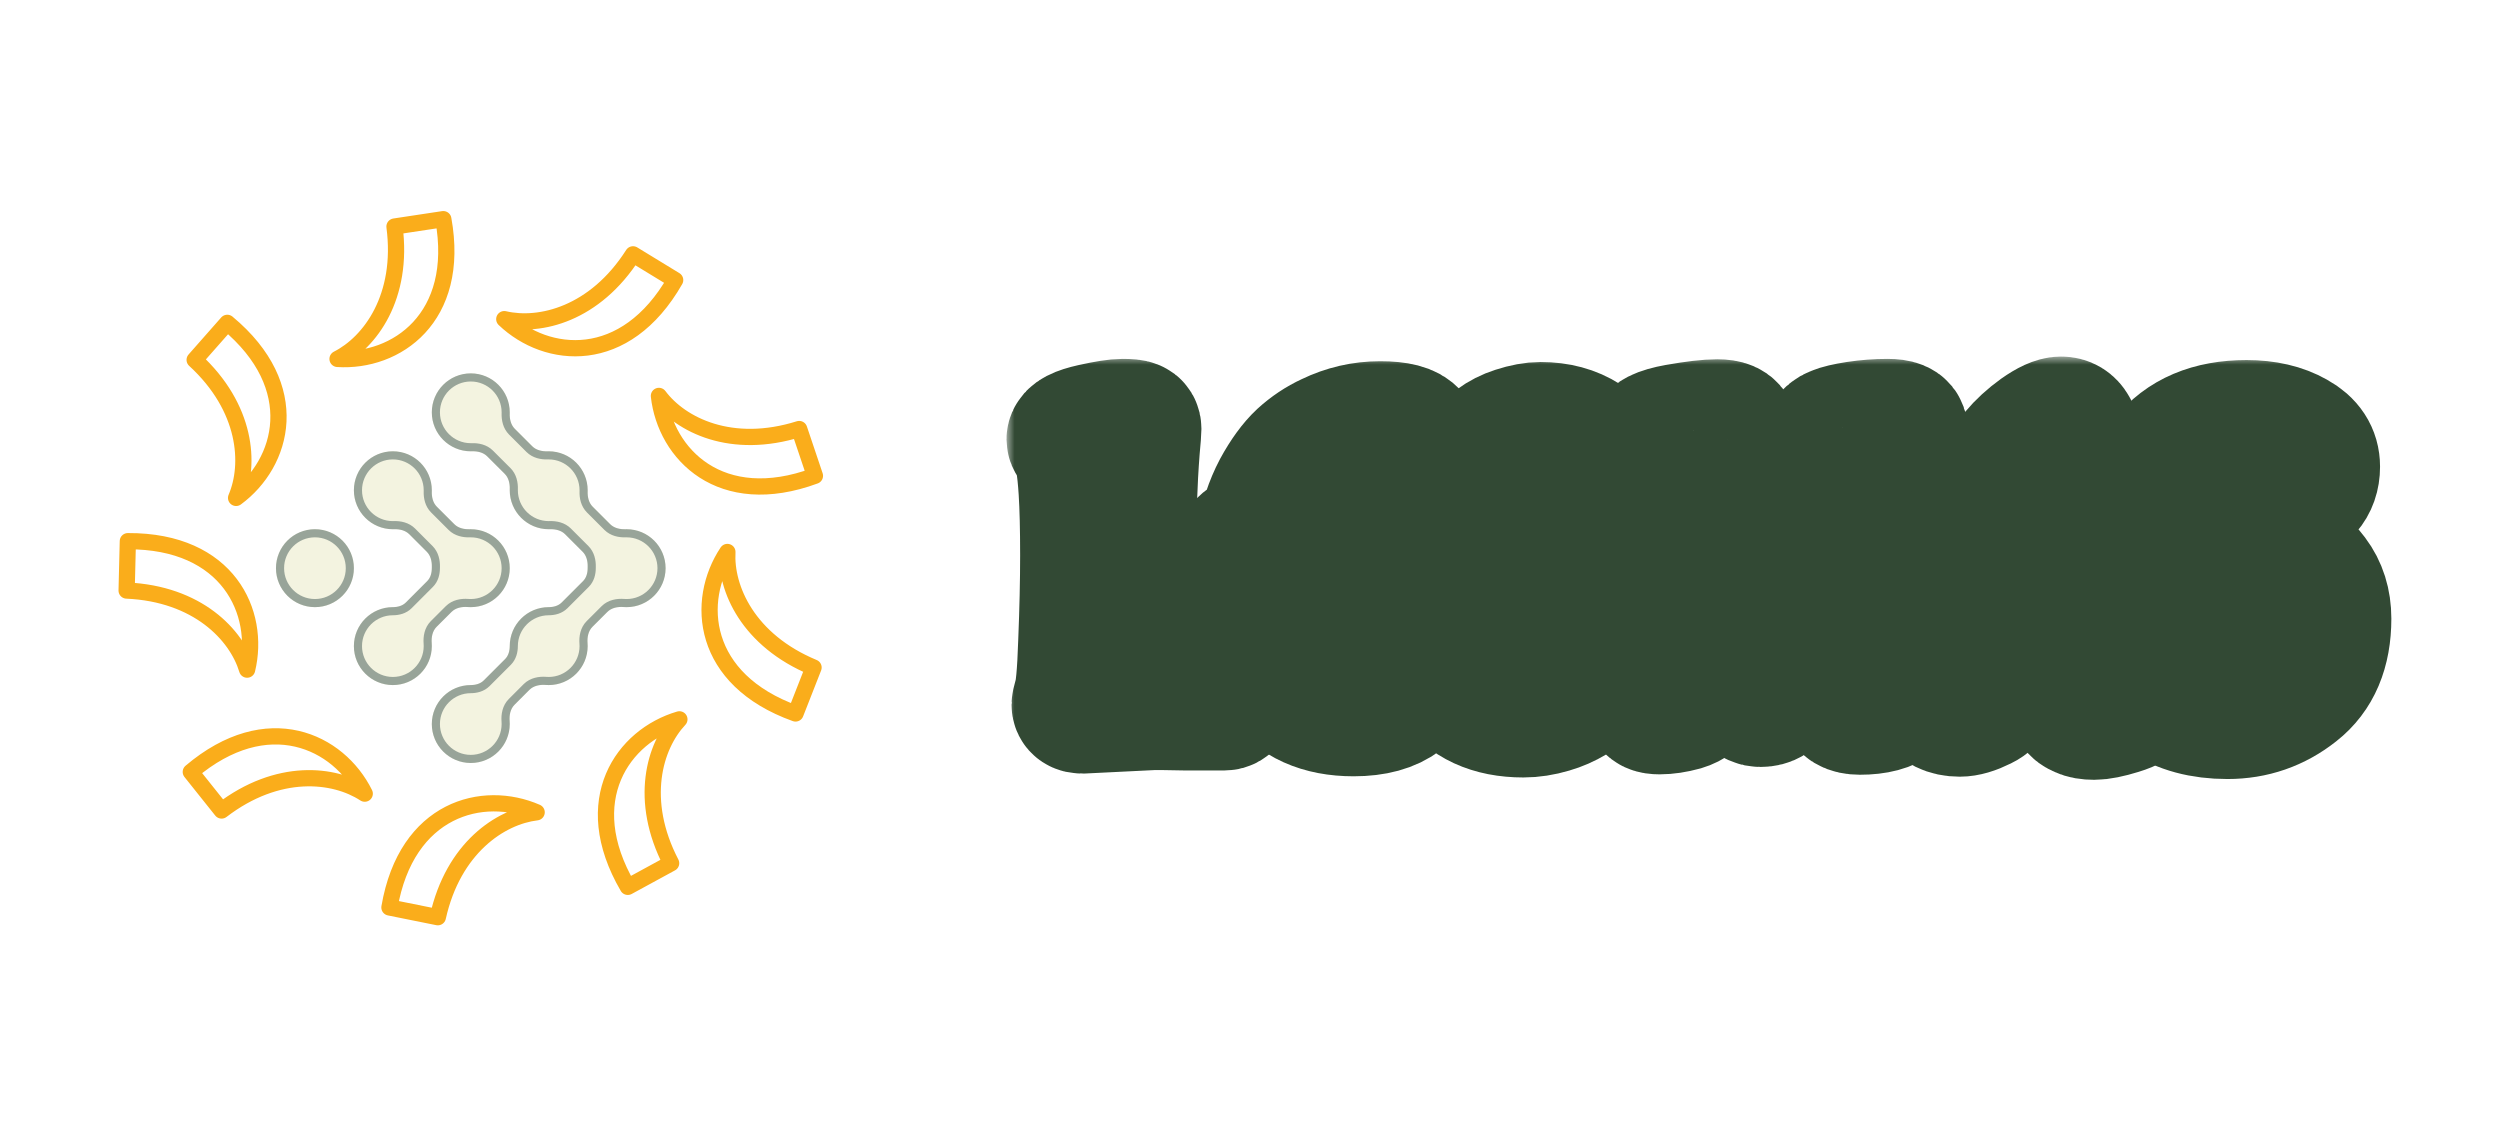 <svg width="154" height="70" viewBox="0 0 154 70" fill="none" xmlns="http://www.w3.org/2000/svg">
<path d="M49.005 43.95L50.115 41.118C46.081 39.445 44.681 36.25 44.807 34.001C42.806 37.008 43.178 41.859 49.005 43.95ZM38.672 54.63L41.342 53.175C39.327 49.3 40.308 45.952 41.851 44.311C38.385 45.329 35.552 49.283 38.672 54.63ZM23.989 55.899L26.971 56.5C27.917 52.237 30.821 50.303 33.058 50.037C29.749 48.589 25.036 49.797 23.989 55.899ZM11.753 47.55L13.65 49.927C17.116 47.27 20.584 47.655 22.468 48.889C20.864 45.653 16.477 43.549 11.753 47.55ZM7.875 33.337L7.8 36.378C12.163 36.57 14.572 39.093 15.222 41.25C16.074 37.74 14.065 33.309 7.875 33.337ZM14.001 19.887L11.99 22.168C15.208 25.12 15.431 28.601 14.543 30.671C17.452 28.53 18.762 23.844 14.001 19.887ZM27.308 13.5L24.301 13.955C24.87 18.285 22.803 21.095 20.792 22.11C24.396 22.339 28.412 19.592 27.308 13.5ZM41.59 17.252L38.994 15.667C36.646 19.35 33.256 20.174 31.063 19.659C33.677 22.151 38.519 22.628 41.59 17.252ZM50.2 29.31L49.23 26.428C45.064 27.739 41.937 26.192 40.589 24.388C40.989 27.977 44.392 31.454 50.2 29.31Z" stroke="#FAAD1B" stroke-linecap="round" stroke-linejoin="round"/>
<g filter="url(#filter0_iiii_53_1287)">
<path d="M29 23C30.326 23 31.4 24.075 31.4 25.4C31.4 25.425 31.4 25.45 31.399 25.474C31.388 25.817 31.467 26.17 31.71 26.413L32.787 27.49C33.029 27.732 33.383 27.812 33.725 27.801C33.75 27.8 33.775 27.8 33.8 27.8C35.126 27.8 36.2 28.875 36.2 30.2C36.2 30.225 36.2 30.25 36.199 30.274C36.188 30.617 36.267 30.97 36.51 31.213L37.587 32.29C37.829 32.532 38.183 32.612 38.525 32.601C38.55 32.6 38.575 32.6 38.6 32.6C39.925 32.6 41 33.675 41 35C41 36.325 39.925 37.4 38.6 37.4C38.538 37.4 38.476 37.398 38.416 37.393C38.052 37.365 37.67 37.437 37.413 37.695L36.495 38.613C36.237 38.87 36.165 39.252 36.193 39.615C36.198 39.676 36.2 39.738 36.2 39.8C36.2 41.126 35.126 42.2 33.8 42.2C33.738 42.2 33.676 42.198 33.615 42.193C33.252 42.165 32.87 42.237 32.612 42.495L31.695 43.413C31.437 43.67 31.365 44.052 31.393 44.416C31.398 44.476 31.4 44.538 31.4 44.6C31.4 45.925 30.326 47 29 47C27.674 47 26.6 45.925 26.6 44.6C26.6 43.275 27.674 42.2 29 42.2C29.294 42.2 29.593 42.121 29.801 41.913L31.113 40.601C31.321 40.393 31.4 40.094 31.4 39.8C31.4 38.474 32.474 37.4 33.8 37.4C34.094 37.4 34.393 37.321 34.601 37.113L35.913 35.801C36.121 35.593 36.2 35.294 36.2 35C36.2 34.975 36.2 34.95 36.201 34.925C36.212 34.583 36.132 34.229 35.889 33.987L34.813 32.91C34.57 32.668 34.217 32.588 33.874 32.599C33.85 32.6 33.825 32.6 33.8 32.6C32.474 32.6 31.4 31.526 31.4 30.2C31.4 30.175 31.4 30.15 31.401 30.125C31.412 29.783 31.332 29.429 31.089 29.187L30.013 28.11C29.77 27.868 29.417 27.788 29.074 27.799C29.05 27.8 29.025 27.8 29 27.8C27.674 27.8 26.6 26.726 26.6 25.4C26.6 24.075 27.674 23 29 23Z" fill="#F3F3E0"/>
<path d="M24.2 27.8C25.526 27.8 26.6 28.875 26.6 30.2C26.6 30.225 26.6 30.25 26.599 30.274C26.588 30.617 26.667 30.97 26.91 31.213L27.987 32.29C28.229 32.532 28.583 32.612 28.925 32.601C28.95 32.6 28.975 32.6 29 32.6C30.326 32.6 31.4 33.675 31.4 35C31.4 36.325 30.326 37.4 29 37.4C28.938 37.4 28.876 37.398 28.816 37.393C28.452 37.365 28.07 37.437 27.812 37.695L26.895 38.612C26.637 38.87 26.565 39.252 26.593 39.615C26.598 39.676 26.6 39.738 26.6 39.8C26.6 41.126 25.526 42.2 24.2 42.2C22.875 42.2 21.8 41.126 21.8 39.8C21.8 38.474 22.875 37.4 24.2 37.4C24.494 37.4 24.793 37.321 25.001 37.113L26.313 35.801C26.521 35.593 26.6 35.294 26.6 35C26.6 34.975 26.6 34.95 26.601 34.925C26.612 34.583 26.532 34.229 26.289 33.987L25.213 32.91C24.97 32.668 24.617 32.588 24.274 32.599C24.25 32.6 24.225 32.6 24.2 32.6C22.875 32.6 21.8 31.526 21.8 30.2C21.8 28.875 22.875 27.8 24.2 27.8Z" fill="#F3F3E0"/>
<path d="M19.4 32.6C20.726 32.6 21.8 33.675 21.8 35C21.8 36.325 20.726 37.4 19.4 37.4C18.075 37.4 17 36.325 17 35C17 33.675 18.075 32.6 19.4 32.6Z" fill="#F3F3E0"/>
</g>
<path d="M29 23.25C30.187 23.25 31.15 24.213 31.15 25.4C31.15 25.422 31.15 25.445 31.149 25.467C31.138 25.845 31.223 26.279 31.533 26.59L32.61 27.667C32.921 27.977 33.355 28.062 33.733 28.051C33.755 28.05 33.778 28.05 33.8 28.05C34.987 28.05 35.95 29.013 35.95 30.2C35.95 30.222 35.95 30.245 35.949 30.267C35.937 30.645 36.022 31.079 36.333 31.39L37.41 32.467C37.721 32.777 38.155 32.862 38.533 32.851C38.555 32.85 38.577 32.85 38.6 32.85C39.787 32.85 40.75 33.813 40.75 35C40.75 36.187 39.787 37.15 38.6 37.15C38.544 37.15 38.489 37.148 38.435 37.144C38.034 37.113 37.566 37.188 37.235 37.519L36.318 38.435C35.988 38.766 35.913 39.234 35.943 39.635C35.947 39.689 35.95 39.744 35.95 39.8C35.95 40.987 34.987 41.95 33.8 41.95C33.744 41.95 33.689 41.948 33.635 41.943C33.234 41.912 32.766 41.988 32.435 42.318L31.519 43.235C31.188 43.566 31.113 44.034 31.144 44.435C31.148 44.489 31.15 44.544 31.15 44.6C31.15 45.787 30.187 46.75 29 46.75C27.813 46.75 26.85 45.787 26.85 44.6C26.85 43.412 27.813 42.45 29 42.45C29.333 42.45 29.706 42.361 29.977 42.09L31.29 40.777C31.561 40.506 31.65 40.132 31.65 39.8C31.651 38.612 32.612 37.651 33.8 37.65C34.132 37.65 34.506 37.562 34.777 37.29L36.09 35.977C36.361 35.706 36.45 35.333 36.45 35C36.45 34.978 36.45 34.955 36.451 34.933C36.463 34.554 36.377 34.12 36.066 33.81L34.989 32.733C34.679 32.423 34.244 32.337 33.866 32.349C33.844 32.349 33.822 32.35 33.8 32.35C32.612 32.349 31.651 31.387 31.65 30.2C31.65 30.178 31.651 30.155 31.651 30.133C31.663 29.754 31.577 29.32 31.267 29.01L30.189 27.934C29.879 27.623 29.445 27.537 29.066 27.549C29.044 27.549 29.022 27.55 29 27.55C27.813 27.55 26.85 26.588 26.85 25.4C26.85 24.213 27.813 23.25 29 23.25ZM24.2 28.05C25.387 28.05 26.35 29.013 26.35 30.2C26.35 30.222 26.349 30.245 26.349 30.267C26.337 30.645 26.422 31.079 26.732 31.39L27.81 32.467C28.12 32.777 28.554 32.862 28.933 32.851C28.955 32.85 28.978 32.85 29 32.85C30.187 32.85 31.15 33.813 31.15 35C31.15 36.187 30.187 37.15 29 37.15C28.944 37.15 28.889 37.148 28.835 37.144C28.435 37.112 27.966 37.188 27.636 37.519L26.718 38.435C26.387 38.766 26.313 39.234 26.344 39.635C26.348 39.689 26.35 39.744 26.35 39.8C26.35 40.987 25.387 41.95 24.2 41.95C23.013 41.95 22.05 40.987 22.05 39.8C22.05 38.612 23.013 37.65 24.2 37.65C24.533 37.65 24.906 37.562 25.178 37.29L26.489 35.977C26.761 35.706 26.85 35.333 26.85 35C26.85 34.977 26.85 34.955 26.851 34.933C26.862 34.554 26.776 34.12 26.466 33.81L25.39 32.733C25.079 32.423 24.645 32.337 24.267 32.349C24.245 32.349 24.222 32.35 24.2 32.35C23.013 32.35 22.05 31.387 22.05 30.2C22.05 29.013 23.013 28.05 24.2 28.05ZM19.4 32.85C20.588 32.85 21.55 33.813 21.55 35C21.55 36.187 20.588 37.15 19.4 37.15C18.213 37.15 17.25 36.187 17.25 35C17.25 33.813 18.213 32.85 19.4 32.85Z" stroke="#98A499" stroke-width="0.5"/>
<mask id="path-4-outside-1_53_1287" maskUnits="userSpaceOnUse" x="62" y="21.964" width="86" height="27" fill="black">
<rect fill="white" x="62" y="21.964" width="86" height="27"/>
<path d="M72.984 43.46L71.616 43.436C71.424 43.436 71.232 43.436 71.04 43.436L66.672 43.652C66.432 43.652 66.312 43.572 66.312 43.412C66.312 43.364 66.336 43.252 66.384 43.076C66.544 42.708 66.656 41.54 66.72 39.572C66.8 37.604 66.84 35.812 66.84 34.196C66.84 32.564 66.808 31.244 66.744 30.236C66.648 28.716 66.488 27.804 66.264 27.5C66.088 27.276 66 27.132 66 27.068C66 26.812 66.432 26.588 67.296 26.396C68.16 26.204 68.776 26.108 69.144 26.108C69.528 26.108 69.768 26.132 69.864 26.18C69.96 26.212 70.008 26.292 70.008 26.42C70.008 26.548 69.976 26.956 69.912 27.644C69.752 29.676 69.672 32.044 69.672 34.748C69.672 37.436 69.736 39.588 69.864 41.204C69.864 41.38 70.016 41.532 70.32 41.66C70.624 41.788 71 41.852 71.448 41.852C73.016 41.852 73.8 40.644 73.8 38.228C73.8 37.556 73.76 37.14 73.68 36.98C73.616 36.82 73.584 36.716 73.584 36.668C73.584 36.508 73.696 36.428 73.92 36.428C74.096 36.428 74.328 36.516 74.616 36.692C74.92 36.868 75.168 37.092 75.36 37.364C75.552 37.62 75.728 38.036 75.888 38.612C76.048 39.172 76.128 39.836 76.128 40.604C76.128 42.508 75.896 43.46 75.432 43.46C74.616 43.46 73.8 43.46 72.984 43.46Z"/>
<path d="M87.439 40.508C87.439 41.628 87.079 42.46 86.359 43.004C85.655 43.548 84.663 43.82 83.383 43.82C81.335 43.82 79.823 43.14 78.847 41.78C77.887 40.42 77.407 38.644 77.407 36.452C77.407 36.1 77.423 35.588 77.455 34.916H76.111C75.983 34.916 75.919 34.868 75.919 34.772C75.919 34.5 76.055 34.172 76.327 33.788C76.599 33.404 76.895 33.212 77.215 33.212H77.671C77.879 32.06 78.215 31.044 78.679 30.164C79.159 29.284 79.655 28.604 80.167 28.124C80.695 27.644 81.271 27.26 81.895 26.972C82.887 26.492 83.927 26.252 85.015 26.252C86.103 26.252 86.783 26.428 87.055 26.78C87.183 26.956 87.247 27.284 87.247 27.764C87.247 28.228 87.191 28.46 87.079 28.46C87.063 28.46 86.991 28.428 86.863 28.364C86.447 28.172 85.927 28.076 85.303 28.076C83.943 28.076 82.879 28.556 82.111 29.516C81.359 30.476 80.855 31.708 80.599 33.212C81.815 33.196 83.463 33.188 85.543 33.188C85.703 33.188 85.783 33.244 85.783 33.356C85.783 33.612 85.655 33.94 85.399 34.34C85.143 34.724 84.855 34.916 84.535 34.916H80.407C80.391 35.108 80.383 35.532 80.383 36.188C80.383 36.828 80.495 37.508 80.719 38.228C80.959 38.932 81.391 39.532 82.015 40.028C82.655 40.524 83.479 40.772 84.487 40.772C85.495 40.772 86.343 40.548 87.031 40.1C87.111 40.036 87.183 40.004 87.247 40.004C87.375 40.004 87.439 40.172 87.439 40.508Z"/>
<path d="M94.537 28.076C93.962 28.076 93.481 28.284 93.097 28.7C92.425 29.436 92.09 30.372 92.09 31.508C92.09 32.628 92.377 33.3 92.954 33.524C93.097 33.572 93.169 33.676 93.169 33.836C93.169 34.316 93.01 34.724 92.689 35.06C92.37 35.38 91.978 35.572 91.513 35.636C91.37 35.636 91.297 35.692 91.297 35.804C91.281 35.98 91.273 36.236 91.273 36.572C91.273 36.892 91.29 37.252 91.322 37.652C91.353 38.036 91.425 38.5 91.537 39.044C91.665 39.572 91.826 40.036 92.017 40.436C92.225 40.82 92.513 41.156 92.882 41.444C93.266 41.716 93.754 41.852 94.346 41.852C94.954 41.852 95.498 41.612 95.978 41.132C96.457 40.652 96.793 40.028 96.986 39.26C97.338 37.916 97.513 36.628 97.513 35.396C97.513 34.148 97.433 33.052 97.273 32.108C97.114 31.164 96.921 30.444 96.698 29.948C96.49 29.452 96.234 29.052 95.93 28.748C95.626 28.444 95.37 28.26 95.162 28.196C94.954 28.116 94.746 28.076 94.537 28.076ZM90.169 30.452L90.266 30.308C90.425 29.572 90.681 28.94 91.034 28.412C91.401 27.868 91.761 27.468 92.114 27.212C92.481 26.94 92.889 26.732 93.338 26.588C93.93 26.396 94.45 26.3 94.897 26.3C95.969 26.3 96.889 26.548 97.657 27.044C98.442 27.54 99.034 28.212 99.433 29.06C100.17 30.676 100.538 32.508 100.538 34.556C100.538 37.996 99.737 40.5 98.138 42.068C97.353 42.836 96.49 43.356 95.546 43.628C94.954 43.804 94.385 43.892 93.841 43.892C91.841 43.892 90.37 43.212 89.425 41.852C88.481 40.476 88.01 38.74 88.01 36.644C88.01 35.428 88.114 34.316 88.322 33.308C88.529 32.284 88.746 31.564 88.969 31.148L89.281 30.524C89.346 30.38 89.45 30.308 89.594 30.308C89.737 30.308 89.841 30.324 89.906 30.356C89.986 30.372 90.041 30.396 90.073 30.428C90.121 30.444 90.153 30.452 90.169 30.452Z"/>
<path d="M102.302 34.148L102.182 29.612C102.182 28.892 102.102 28.324 101.942 27.908C101.782 27.492 101.702 27.268 101.702 27.236C101.702 26.884 102.238 26.612 103.31 26.42C104.398 26.228 105.222 26.132 105.782 26.132C106.358 26.132 106.67 26.268 106.718 26.54C107.726 31.036 108.574 34.156 109.262 35.9C109.342 36.092 109.422 36.188 109.502 36.188C109.598 36.188 109.678 36.116 109.742 35.972C110.814 32.948 111.758 29.956 112.574 26.996C112.638 26.804 112.798 26.66 113.054 26.564C113.31 26.452 113.75 26.348 114.374 26.252C115.014 26.156 115.646 26.108 116.27 26.108C116.894 26.108 117.206 26.236 117.206 26.492C117.206 26.508 117.182 26.636 117.134 26.876C117.086 27.1 117.038 27.38 116.99 27.716C116.942 28.052 116.886 28.46 116.822 28.94C116.678 30.044 116.582 31.316 116.534 32.756C116.502 34.18 116.486 35.612 116.486 37.052L116.534 39.572C116.534 40.724 116.606 41.548 116.75 42.044C116.91 42.524 116.99 42.804 116.99 42.884C116.99 42.948 116.934 43.028 116.822 43.124C116.326 43.524 115.574 43.724 114.566 43.724C113.926 43.724 113.566 43.508 113.486 43.076C113.438 42.852 113.414 42.5 113.414 42.02C113.414 41.524 113.462 40.02 113.558 37.508C113.654 34.996 113.702 33.172 113.702 32.036C113.702 30.884 113.638 30.308 113.51 30.308C113.494 30.308 113.486 30.316 113.486 30.332C113.486 30.332 113.462 30.34 113.414 30.356C113.366 30.372 113.238 30.62 113.03 31.1C112.838 31.58 112.446 32.764 111.854 34.652C111.262 36.54 110.726 38.308 110.246 39.956C109.766 41.588 109.502 42.468 109.454 42.596C109.278 43.028 108.942 43.244 108.446 43.244C108.206 43.244 108.014 43.156 107.87 42.98C107.358 40.612 106.446 37.228 105.134 32.828L104.462 30.644C104.43 30.564 104.398 30.524 104.366 30.524C104.286 30.524 104.23 30.58 104.198 30.692C104.134 31.732 104.102 33.78 104.102 36.836C104.102 39.876 104.214 41.796 104.438 42.596C104.454 42.628 104.462 42.676 104.462 42.74C104.462 43.076 104.198 43.324 103.67 43.484C103.142 43.628 102.662 43.7 102.23 43.7C101.814 43.7 101.606 43.604 101.606 43.412C101.606 43.396 101.646 43.268 101.726 43.028C101.966 42.212 102.118 41.028 102.182 39.476C102.262 37.924 102.302 36.148 102.302 34.148Z"/>
<path d="M124.654 29.732C123.39 31.316 122.478 32.9 121.918 34.484H121.942C124.166 34.484 125.438 34.492 125.758 34.508C126.094 34.508 126.278 34.492 126.31 34.46C126.342 34.428 126.366 34.388 126.382 34.34C126.11 32.372 125.894 31.036 125.734 30.332C125.574 29.612 125.414 29.252 125.254 29.252C125.094 29.252 124.894 29.412 124.654 29.732ZM122.518 41.036L123.046 40.94C123.206 40.94 123.286 41.028 123.286 41.204C123.286 41.764 123.174 42.236 122.95 42.62C122.726 43.004 122.446 43.276 122.11 43.436C121.566 43.708 121.102 43.844 120.718 43.844C119.982 43.844 119.43 43.572 119.062 43.028C118.694 42.468 118.51 41.636 118.51 40.532C118.51 39.412 118.814 37.964 119.422 36.188H118.03C117.854 36.188 117.766 36.1 117.766 35.924C117.766 35.748 117.902 35.468 118.174 35.084C118.446 34.684 118.734 34.484 119.038 34.484H120.118C121.254 31.956 122.59 29.772 124.126 27.932C124.526 27.452 125.014 27.004 125.59 26.588C126.182 26.172 126.638 25.964 126.958 25.964C127.278 25.964 127.518 26.108 127.678 26.396C128.094 27.068 128.582 29.524 129.142 33.764C129.334 35.588 129.662 37.476 130.126 39.428C130.606 41.364 131.046 42.492 131.446 42.812C131.542 42.876 131.59 42.956 131.59 43.052C131.59 43.292 131.246 43.516 130.558 43.724C129.886 43.932 129.366 44.036 128.998 44.036C128.646 44.036 128.374 43.988 128.182 43.892C127.99 43.812 127.87 43.724 127.822 43.628C127.534 43.004 127.246 41.516 126.958 39.164L126.814 38.036C126.75 37.284 126.686 36.716 126.622 36.332L126.454 36.212L121.438 36.188C121.246 37.004 121.15 37.716 121.15 38.324C121.15 38.932 121.166 39.38 121.198 39.668C121.246 39.94 121.382 40.236 121.606 40.556C121.83 40.876 122.134 41.036 122.518 41.036Z"/>
<path d="M139.803 30.188L139.899 29.444C139.899 28.708 139.611 28.236 139.035 28.028C138.587 27.884 138.243 27.812 138.003 27.812H137.979C137.499 27.812 137.083 27.892 136.731 28.052C136.379 28.196 136.123 28.38 135.963 28.604C135.627 29.068 135.435 29.556 135.387 30.068C135.387 30.676 135.659 31.204 136.203 31.652C136.747 32.084 137.403 32.468 138.171 32.804C138.955 33.124 139.731 33.476 140.499 33.86C141.283 34.244 141.947 34.796 142.491 35.516C143.035 36.236 143.307 37.1 143.307 38.108C143.307 40.076 142.683 41.548 141.435 42.524C140.203 43.5 138.795 43.988 137.211 43.988C135.643 43.988 134.339 43.636 133.299 42.932C132.275 42.212 131.763 41.252 131.763 40.052V40.028C131.763 39.436 131.851 38.924 132.027 38.492C132.219 38.044 132.443 37.716 132.699 37.508C133.227 37.076 133.707 36.844 134.139 36.812L134.427 36.788C134.875 36.788 135.283 36.9 135.651 37.124C136.019 37.332 136.203 37.628 136.203 38.012C136.203 38.204 136.099 38.364 135.891 38.492C135.683 38.62 135.499 38.812 135.339 39.068C135.195 39.324 135.115 39.54 135.099 39.716L135.051 39.98C135.051 40.956 135.499 41.604 136.395 41.924C136.715 42.036 136.971 42.092 137.163 42.092C138.043 42.092 138.747 41.828 139.275 41.3C139.819 40.772 140.091 40.1 140.091 39.284C140.091 38.308 139.675 37.516 138.843 36.908C138.219 36.46 137.539 36.084 136.803 35.78C136.083 35.476 135.595 35.26 135.339 35.132C135.083 35.004 134.811 34.852 134.523 34.676C134.235 34.5 133.915 34.252 133.563 33.932C132.795 33.26 132.411 32.356 132.411 31.22C132.411 30.068 132.723 29.1 133.347 28.316C134.467 26.892 136.147 26.18 138.387 26.18C139.571 26.18 140.571 26.412 141.387 26.876C142.203 27.324 142.611 27.948 142.611 28.748C142.611 29.324 142.443 29.804 142.107 30.188C141.787 30.572 141.371 30.764 140.859 30.764C140.619 30.764 140.379 30.716 140.139 30.62C139.915 30.524 139.803 30.38 139.803 30.188Z"/>
</mask>
<path d="M72.984 43.46L71.616 43.436C71.424 43.436 71.232 43.436 71.04 43.436L66.672 43.652C66.432 43.652 66.312 43.572 66.312 43.412C66.312 43.364 66.336 43.252 66.384 43.076C66.544 42.708 66.656 41.54 66.72 39.572C66.8 37.604 66.84 35.812 66.84 34.196C66.84 32.564 66.808 31.244 66.744 30.236C66.648 28.716 66.488 27.804 66.264 27.5C66.088 27.276 66 27.132 66 27.068C66 26.812 66.432 26.588 67.296 26.396C68.16 26.204 68.776 26.108 69.144 26.108C69.528 26.108 69.768 26.132 69.864 26.18C69.96 26.212 70.008 26.292 70.008 26.42C70.008 26.548 69.976 26.956 69.912 27.644C69.752 29.676 69.672 32.044 69.672 34.748C69.672 37.436 69.736 39.588 69.864 41.204C69.864 41.38 70.016 41.532 70.32 41.66C70.624 41.788 71 41.852 71.448 41.852C73.016 41.852 73.8 40.644 73.8 38.228C73.8 37.556 73.76 37.14 73.68 36.98C73.616 36.82 73.584 36.716 73.584 36.668C73.584 36.508 73.696 36.428 73.92 36.428C74.096 36.428 74.328 36.516 74.616 36.692C74.92 36.868 75.168 37.092 75.36 37.364C75.552 37.62 75.728 38.036 75.888 38.612C76.048 39.172 76.128 39.836 76.128 40.604C76.128 42.508 75.896 43.46 75.432 43.46C74.616 43.46 73.8 43.46 72.984 43.46Z" fill="#F3F3E0"/>
<path d="M87.439 40.508C87.439 41.628 87.079 42.46 86.359 43.004C85.655 43.548 84.663 43.82 83.383 43.82C81.335 43.82 79.823 43.14 78.847 41.78C77.887 40.42 77.407 38.644 77.407 36.452C77.407 36.1 77.423 35.588 77.455 34.916H76.111C75.983 34.916 75.919 34.868 75.919 34.772C75.919 34.5 76.055 34.172 76.327 33.788C76.599 33.404 76.895 33.212 77.215 33.212H77.671C77.879 32.06 78.215 31.044 78.679 30.164C79.159 29.284 79.655 28.604 80.167 28.124C80.695 27.644 81.271 27.26 81.895 26.972C82.887 26.492 83.927 26.252 85.015 26.252C86.103 26.252 86.783 26.428 87.055 26.78C87.183 26.956 87.247 27.284 87.247 27.764C87.247 28.228 87.191 28.46 87.079 28.46C87.063 28.46 86.991 28.428 86.863 28.364C86.447 28.172 85.927 28.076 85.303 28.076C83.943 28.076 82.879 28.556 82.111 29.516C81.359 30.476 80.855 31.708 80.599 33.212C81.815 33.196 83.463 33.188 85.543 33.188C85.703 33.188 85.783 33.244 85.783 33.356C85.783 33.612 85.655 33.94 85.399 34.34C85.143 34.724 84.855 34.916 84.535 34.916H80.407C80.391 35.108 80.383 35.532 80.383 36.188C80.383 36.828 80.495 37.508 80.719 38.228C80.959 38.932 81.391 39.532 82.015 40.028C82.655 40.524 83.479 40.772 84.487 40.772C85.495 40.772 86.343 40.548 87.031 40.1C87.111 40.036 87.183 40.004 87.247 40.004C87.375 40.004 87.439 40.172 87.439 40.508Z" fill="#F3F3E0"/>
<path d="M94.537 28.076C93.962 28.076 93.481 28.284 93.097 28.7C92.425 29.436 92.09 30.372 92.09 31.508C92.09 32.628 92.377 33.3 92.954 33.524C93.097 33.572 93.169 33.676 93.169 33.836C93.169 34.316 93.01 34.724 92.689 35.06C92.37 35.38 91.978 35.572 91.513 35.636C91.37 35.636 91.297 35.692 91.297 35.804C91.281 35.98 91.273 36.236 91.273 36.572C91.273 36.892 91.29 37.252 91.322 37.652C91.353 38.036 91.425 38.5 91.537 39.044C91.665 39.572 91.826 40.036 92.017 40.436C92.225 40.82 92.513 41.156 92.882 41.444C93.266 41.716 93.754 41.852 94.346 41.852C94.954 41.852 95.498 41.612 95.978 41.132C96.457 40.652 96.793 40.028 96.986 39.26C97.338 37.916 97.513 36.628 97.513 35.396C97.513 34.148 97.433 33.052 97.273 32.108C97.114 31.164 96.921 30.444 96.698 29.948C96.49 29.452 96.234 29.052 95.93 28.748C95.626 28.444 95.37 28.26 95.162 28.196C94.954 28.116 94.746 28.076 94.537 28.076ZM90.169 30.452L90.266 30.308C90.425 29.572 90.681 28.94 91.034 28.412C91.401 27.868 91.761 27.468 92.114 27.212C92.481 26.94 92.889 26.732 93.338 26.588C93.93 26.396 94.45 26.3 94.897 26.3C95.969 26.3 96.889 26.548 97.657 27.044C98.442 27.54 99.034 28.212 99.433 29.06C100.17 30.676 100.538 32.508 100.538 34.556C100.538 37.996 99.737 40.5 98.138 42.068C97.353 42.836 96.49 43.356 95.546 43.628C94.954 43.804 94.385 43.892 93.841 43.892C91.841 43.892 90.37 43.212 89.425 41.852C88.481 40.476 88.01 38.74 88.01 36.644C88.01 35.428 88.114 34.316 88.322 33.308C88.529 32.284 88.746 31.564 88.969 31.148L89.281 30.524C89.346 30.38 89.45 30.308 89.594 30.308C89.737 30.308 89.841 30.324 89.906 30.356C89.986 30.372 90.041 30.396 90.073 30.428C90.121 30.444 90.153 30.452 90.169 30.452Z" fill="#F3F3E0"/>
<path d="M102.302 34.148L102.182 29.612C102.182 28.892 102.102 28.324 101.942 27.908C101.782 27.492 101.702 27.268 101.702 27.236C101.702 26.884 102.238 26.612 103.31 26.42C104.398 26.228 105.222 26.132 105.782 26.132C106.358 26.132 106.67 26.268 106.718 26.54C107.726 31.036 108.574 34.156 109.262 35.9C109.342 36.092 109.422 36.188 109.502 36.188C109.598 36.188 109.678 36.116 109.742 35.972C110.814 32.948 111.758 29.956 112.574 26.996C112.638 26.804 112.798 26.66 113.054 26.564C113.31 26.452 113.75 26.348 114.374 26.252C115.014 26.156 115.646 26.108 116.27 26.108C116.894 26.108 117.206 26.236 117.206 26.492C117.206 26.508 117.182 26.636 117.134 26.876C117.086 27.1 117.038 27.38 116.99 27.716C116.942 28.052 116.886 28.46 116.822 28.94C116.678 30.044 116.582 31.316 116.534 32.756C116.502 34.18 116.486 35.612 116.486 37.052L116.534 39.572C116.534 40.724 116.606 41.548 116.75 42.044C116.91 42.524 116.99 42.804 116.99 42.884C116.99 42.948 116.934 43.028 116.822 43.124C116.326 43.524 115.574 43.724 114.566 43.724C113.926 43.724 113.566 43.508 113.486 43.076C113.438 42.852 113.414 42.5 113.414 42.02C113.414 41.524 113.462 40.02 113.558 37.508C113.654 34.996 113.702 33.172 113.702 32.036C113.702 30.884 113.638 30.308 113.51 30.308C113.494 30.308 113.486 30.316 113.486 30.332C113.486 30.332 113.462 30.34 113.414 30.356C113.366 30.372 113.238 30.62 113.03 31.1C112.838 31.58 112.446 32.764 111.854 34.652C111.262 36.54 110.726 38.308 110.246 39.956C109.766 41.588 109.502 42.468 109.454 42.596C109.278 43.028 108.942 43.244 108.446 43.244C108.206 43.244 108.014 43.156 107.87 42.98C107.358 40.612 106.446 37.228 105.134 32.828L104.462 30.644C104.43 30.564 104.398 30.524 104.366 30.524C104.286 30.524 104.23 30.58 104.198 30.692C104.134 31.732 104.102 33.78 104.102 36.836C104.102 39.876 104.214 41.796 104.438 42.596C104.454 42.628 104.462 42.676 104.462 42.74C104.462 43.076 104.198 43.324 103.67 43.484C103.142 43.628 102.662 43.7 102.23 43.7C101.814 43.7 101.606 43.604 101.606 43.412C101.606 43.396 101.646 43.268 101.726 43.028C101.966 42.212 102.118 41.028 102.182 39.476C102.262 37.924 102.302 36.148 102.302 34.148Z" fill="#F3F3E0"/>
<path d="M124.654 29.732C123.39 31.316 122.478 32.9 121.918 34.484H121.942C124.166 34.484 125.438 34.492 125.758 34.508C126.094 34.508 126.278 34.492 126.31 34.46C126.342 34.428 126.366 34.388 126.382 34.34C126.11 32.372 125.894 31.036 125.734 30.332C125.574 29.612 125.414 29.252 125.254 29.252C125.094 29.252 124.894 29.412 124.654 29.732ZM122.518 41.036L123.046 40.94C123.206 40.94 123.286 41.028 123.286 41.204C123.286 41.764 123.174 42.236 122.95 42.62C122.726 43.004 122.446 43.276 122.11 43.436C121.566 43.708 121.102 43.844 120.718 43.844C119.982 43.844 119.43 43.572 119.062 43.028C118.694 42.468 118.51 41.636 118.51 40.532C118.51 39.412 118.814 37.964 119.422 36.188H118.03C117.854 36.188 117.766 36.1 117.766 35.924C117.766 35.748 117.902 35.468 118.174 35.084C118.446 34.684 118.734 34.484 119.038 34.484H120.118C121.254 31.956 122.59 29.772 124.126 27.932C124.526 27.452 125.014 27.004 125.59 26.588C126.182 26.172 126.638 25.964 126.958 25.964C127.278 25.964 127.518 26.108 127.678 26.396C128.094 27.068 128.582 29.524 129.142 33.764C129.334 35.588 129.662 37.476 130.126 39.428C130.606 41.364 131.046 42.492 131.446 42.812C131.542 42.876 131.59 42.956 131.59 43.052C131.59 43.292 131.246 43.516 130.558 43.724C129.886 43.932 129.366 44.036 128.998 44.036C128.646 44.036 128.374 43.988 128.182 43.892C127.99 43.812 127.87 43.724 127.822 43.628C127.534 43.004 127.246 41.516 126.958 39.164L126.814 38.036C126.75 37.284 126.686 36.716 126.622 36.332L126.454 36.212L121.438 36.188C121.246 37.004 121.15 37.716 121.15 38.324C121.15 38.932 121.166 39.38 121.198 39.668C121.246 39.94 121.382 40.236 121.606 40.556C121.83 40.876 122.134 41.036 122.518 41.036Z" fill="#F3F3E0"/>
<path d="M139.803 30.188L139.899 29.444C139.899 28.708 139.611 28.236 139.035 28.028C138.587 27.884 138.243 27.812 138.003 27.812H137.979C137.499 27.812 137.083 27.892 136.731 28.052C136.379 28.196 136.123 28.38 135.963 28.604C135.627 29.068 135.435 29.556 135.387 30.068C135.387 30.676 135.659 31.204 136.203 31.652C136.747 32.084 137.403 32.468 138.171 32.804C138.955 33.124 139.731 33.476 140.499 33.86C141.283 34.244 141.947 34.796 142.491 35.516C143.035 36.236 143.307 37.1 143.307 38.108C143.307 40.076 142.683 41.548 141.435 42.524C140.203 43.5 138.795 43.988 137.211 43.988C135.643 43.988 134.339 43.636 133.299 42.932C132.275 42.212 131.763 41.252 131.763 40.052V40.028C131.763 39.436 131.851 38.924 132.027 38.492C132.219 38.044 132.443 37.716 132.699 37.508C133.227 37.076 133.707 36.844 134.139 36.812L134.427 36.788C134.875 36.788 135.283 36.9 135.651 37.124C136.019 37.332 136.203 37.628 136.203 38.012C136.203 38.204 136.099 38.364 135.891 38.492C135.683 38.62 135.499 38.812 135.339 39.068C135.195 39.324 135.115 39.54 135.099 39.716L135.051 39.98C135.051 40.956 135.499 41.604 136.395 41.924C136.715 42.036 136.971 42.092 137.163 42.092C138.043 42.092 138.747 41.828 139.275 41.3C139.819 40.772 140.091 40.1 140.091 39.284C140.091 38.308 139.675 37.516 138.843 36.908C138.219 36.46 137.539 36.084 136.803 35.78C136.083 35.476 135.595 35.26 135.339 35.132C135.083 35.004 134.811 34.852 134.523 34.676C134.235 34.5 133.915 34.252 133.563 33.932C132.795 33.26 132.411 32.356 132.411 31.22C132.411 30.068 132.723 29.1 133.347 28.316C134.467 26.892 136.147 26.18 138.387 26.18C139.571 26.18 140.571 26.412 141.387 26.876C142.203 27.324 142.611 27.948 142.611 28.748C142.611 29.324 142.443 29.804 142.107 30.188C141.787 30.572 141.371 30.764 140.859 30.764C140.619 30.764 140.379 30.716 140.139 30.62C139.915 30.524 139.803 30.38 139.803 30.188Z" fill="#F3F3E0"/>
<path d="M72.984 43.46L71.616 43.436C71.424 43.436 71.232 43.436 71.04 43.436L66.672 43.652C66.432 43.652 66.312 43.572 66.312 43.412C66.312 43.364 66.336 43.252 66.384 43.076C66.544 42.708 66.656 41.54 66.72 39.572C66.8 37.604 66.84 35.812 66.84 34.196C66.84 32.564 66.808 31.244 66.744 30.236C66.648 28.716 66.488 27.804 66.264 27.5C66.088 27.276 66 27.132 66 27.068C66 26.812 66.432 26.588 67.296 26.396C68.16 26.204 68.776 26.108 69.144 26.108C69.528 26.108 69.768 26.132 69.864 26.18C69.96 26.212 70.008 26.292 70.008 26.42C70.008 26.548 69.976 26.956 69.912 27.644C69.752 29.676 69.672 32.044 69.672 34.748C69.672 37.436 69.736 39.588 69.864 41.204C69.864 41.38 70.016 41.532 70.32 41.66C70.624 41.788 71 41.852 71.448 41.852C73.016 41.852 73.8 40.644 73.8 38.228C73.8 37.556 73.76 37.14 73.68 36.98C73.616 36.82 73.584 36.716 73.584 36.668C73.584 36.508 73.696 36.428 73.92 36.428C74.096 36.428 74.328 36.516 74.616 36.692C74.92 36.868 75.168 37.092 75.36 37.364C75.552 37.62 75.728 38.036 75.888 38.612C76.048 39.172 76.128 39.836 76.128 40.604C76.128 42.508 75.896 43.46 75.432 43.46C74.616 43.46 73.8 43.46 72.984 43.46Z" stroke="#324934" stroke-width="8" mask="url(#path-4-outside-1_53_1287)"/>
<path d="M87.439 40.508C87.439 41.628 87.079 42.46 86.359 43.004C85.655 43.548 84.663 43.82 83.383 43.82C81.335 43.82 79.823 43.14 78.847 41.78C77.887 40.42 77.407 38.644 77.407 36.452C77.407 36.1 77.423 35.588 77.455 34.916H76.111C75.983 34.916 75.919 34.868 75.919 34.772C75.919 34.5 76.055 34.172 76.327 33.788C76.599 33.404 76.895 33.212 77.215 33.212H77.671C77.879 32.06 78.215 31.044 78.679 30.164C79.159 29.284 79.655 28.604 80.167 28.124C80.695 27.644 81.271 27.26 81.895 26.972C82.887 26.492 83.927 26.252 85.015 26.252C86.103 26.252 86.783 26.428 87.055 26.78C87.183 26.956 87.247 27.284 87.247 27.764C87.247 28.228 87.191 28.46 87.079 28.46C87.063 28.46 86.991 28.428 86.863 28.364C86.447 28.172 85.927 28.076 85.303 28.076C83.943 28.076 82.879 28.556 82.111 29.516C81.359 30.476 80.855 31.708 80.599 33.212C81.815 33.196 83.463 33.188 85.543 33.188C85.703 33.188 85.783 33.244 85.783 33.356C85.783 33.612 85.655 33.94 85.399 34.34C85.143 34.724 84.855 34.916 84.535 34.916H80.407C80.391 35.108 80.383 35.532 80.383 36.188C80.383 36.828 80.495 37.508 80.719 38.228C80.959 38.932 81.391 39.532 82.015 40.028C82.655 40.524 83.479 40.772 84.487 40.772C85.495 40.772 86.343 40.548 87.031 40.1C87.111 40.036 87.183 40.004 87.247 40.004C87.375 40.004 87.439 40.172 87.439 40.508Z" stroke="#324934" stroke-width="8" mask="url(#path-4-outside-1_53_1287)"/>
<path d="M94.537 28.076C93.962 28.076 93.481 28.284 93.097 28.7C92.425 29.436 92.09 30.372 92.09 31.508C92.09 32.628 92.377 33.3 92.954 33.524C93.097 33.572 93.169 33.676 93.169 33.836C93.169 34.316 93.01 34.724 92.689 35.06C92.37 35.38 91.978 35.572 91.513 35.636C91.37 35.636 91.297 35.692 91.297 35.804C91.281 35.98 91.273 36.236 91.273 36.572C91.273 36.892 91.29 37.252 91.322 37.652C91.353 38.036 91.425 38.5 91.537 39.044C91.665 39.572 91.826 40.036 92.017 40.436C92.225 40.82 92.513 41.156 92.882 41.444C93.266 41.716 93.754 41.852 94.346 41.852C94.954 41.852 95.498 41.612 95.978 41.132C96.457 40.652 96.793 40.028 96.986 39.26C97.338 37.916 97.513 36.628 97.513 35.396C97.513 34.148 97.433 33.052 97.273 32.108C97.114 31.164 96.921 30.444 96.698 29.948C96.49 29.452 96.234 29.052 95.93 28.748C95.626 28.444 95.37 28.26 95.162 28.196C94.954 28.116 94.746 28.076 94.537 28.076ZM90.169 30.452L90.266 30.308C90.425 29.572 90.681 28.94 91.034 28.412C91.401 27.868 91.761 27.468 92.114 27.212C92.481 26.94 92.889 26.732 93.338 26.588C93.93 26.396 94.45 26.3 94.897 26.3C95.969 26.3 96.889 26.548 97.657 27.044C98.442 27.54 99.034 28.212 99.433 29.06C100.17 30.676 100.538 32.508 100.538 34.556C100.538 37.996 99.737 40.5 98.138 42.068C97.353 42.836 96.49 43.356 95.546 43.628C94.954 43.804 94.385 43.892 93.841 43.892C91.841 43.892 90.37 43.212 89.425 41.852C88.481 40.476 88.01 38.74 88.01 36.644C88.01 35.428 88.114 34.316 88.322 33.308C88.529 32.284 88.746 31.564 88.969 31.148L89.281 30.524C89.346 30.38 89.45 30.308 89.594 30.308C89.737 30.308 89.841 30.324 89.906 30.356C89.986 30.372 90.041 30.396 90.073 30.428C90.121 30.444 90.153 30.452 90.169 30.452Z" stroke="#324934" stroke-width="8" mask="url(#path-4-outside-1_53_1287)"/>
<path d="M102.302 34.148L102.182 29.612C102.182 28.892 102.102 28.324 101.942 27.908C101.782 27.492 101.702 27.268 101.702 27.236C101.702 26.884 102.238 26.612 103.31 26.42C104.398 26.228 105.222 26.132 105.782 26.132C106.358 26.132 106.67 26.268 106.718 26.54C107.726 31.036 108.574 34.156 109.262 35.9C109.342 36.092 109.422 36.188 109.502 36.188C109.598 36.188 109.678 36.116 109.742 35.972C110.814 32.948 111.758 29.956 112.574 26.996C112.638 26.804 112.798 26.66 113.054 26.564C113.31 26.452 113.75 26.348 114.374 26.252C115.014 26.156 115.646 26.108 116.27 26.108C116.894 26.108 117.206 26.236 117.206 26.492C117.206 26.508 117.182 26.636 117.134 26.876C117.086 27.1 117.038 27.38 116.99 27.716C116.942 28.052 116.886 28.46 116.822 28.94C116.678 30.044 116.582 31.316 116.534 32.756C116.502 34.18 116.486 35.612 116.486 37.052L116.534 39.572C116.534 40.724 116.606 41.548 116.75 42.044C116.91 42.524 116.99 42.804 116.99 42.884C116.99 42.948 116.934 43.028 116.822 43.124C116.326 43.524 115.574 43.724 114.566 43.724C113.926 43.724 113.566 43.508 113.486 43.076C113.438 42.852 113.414 42.5 113.414 42.02C113.414 41.524 113.462 40.02 113.558 37.508C113.654 34.996 113.702 33.172 113.702 32.036C113.702 30.884 113.638 30.308 113.51 30.308C113.494 30.308 113.486 30.316 113.486 30.332C113.486 30.332 113.462 30.34 113.414 30.356C113.366 30.372 113.238 30.62 113.03 31.1C112.838 31.58 112.446 32.764 111.854 34.652C111.262 36.54 110.726 38.308 110.246 39.956C109.766 41.588 109.502 42.468 109.454 42.596C109.278 43.028 108.942 43.244 108.446 43.244C108.206 43.244 108.014 43.156 107.87 42.98C107.358 40.612 106.446 37.228 105.134 32.828L104.462 30.644C104.43 30.564 104.398 30.524 104.366 30.524C104.286 30.524 104.23 30.58 104.198 30.692C104.134 31.732 104.102 33.78 104.102 36.836C104.102 39.876 104.214 41.796 104.438 42.596C104.454 42.628 104.462 42.676 104.462 42.74C104.462 43.076 104.198 43.324 103.67 43.484C103.142 43.628 102.662 43.7 102.23 43.7C101.814 43.7 101.606 43.604 101.606 43.412C101.606 43.396 101.646 43.268 101.726 43.028C101.966 42.212 102.118 41.028 102.182 39.476C102.262 37.924 102.302 36.148 102.302 34.148Z" stroke="#324934" stroke-width="8" mask="url(#path-4-outside-1_53_1287)"/>
<path d="M124.654 29.732C123.39 31.316 122.478 32.9 121.918 34.484H121.942C124.166 34.484 125.438 34.492 125.758 34.508C126.094 34.508 126.278 34.492 126.31 34.46C126.342 34.428 126.366 34.388 126.382 34.34C126.11 32.372 125.894 31.036 125.734 30.332C125.574 29.612 125.414 29.252 125.254 29.252C125.094 29.252 124.894 29.412 124.654 29.732ZM122.518 41.036L123.046 40.94C123.206 40.94 123.286 41.028 123.286 41.204C123.286 41.764 123.174 42.236 122.95 42.62C122.726 43.004 122.446 43.276 122.11 43.436C121.566 43.708 121.102 43.844 120.718 43.844C119.982 43.844 119.43 43.572 119.062 43.028C118.694 42.468 118.51 41.636 118.51 40.532C118.51 39.412 118.814 37.964 119.422 36.188H118.03C117.854 36.188 117.766 36.1 117.766 35.924C117.766 35.748 117.902 35.468 118.174 35.084C118.446 34.684 118.734 34.484 119.038 34.484H120.118C121.254 31.956 122.59 29.772 124.126 27.932C124.526 27.452 125.014 27.004 125.59 26.588C126.182 26.172 126.638 25.964 126.958 25.964C127.278 25.964 127.518 26.108 127.678 26.396C128.094 27.068 128.582 29.524 129.142 33.764C129.334 35.588 129.662 37.476 130.126 39.428C130.606 41.364 131.046 42.492 131.446 42.812C131.542 42.876 131.59 42.956 131.59 43.052C131.59 43.292 131.246 43.516 130.558 43.724C129.886 43.932 129.366 44.036 128.998 44.036C128.646 44.036 128.374 43.988 128.182 43.892C127.99 43.812 127.87 43.724 127.822 43.628C127.534 43.004 127.246 41.516 126.958 39.164L126.814 38.036C126.75 37.284 126.686 36.716 126.622 36.332L126.454 36.212L121.438 36.188C121.246 37.004 121.15 37.716 121.15 38.324C121.15 38.932 121.166 39.38 121.198 39.668C121.246 39.94 121.382 40.236 121.606 40.556C121.83 40.876 122.134 41.036 122.518 41.036Z" stroke="#324934" stroke-width="8" mask="url(#path-4-outside-1_53_1287)"/>
<path d="M139.803 30.188L139.899 29.444C139.899 28.708 139.611 28.236 139.035 28.028C138.587 27.884 138.243 27.812 138.003 27.812H137.979C137.499 27.812 137.083 27.892 136.731 28.052C136.379 28.196 136.123 28.38 135.963 28.604C135.627 29.068 135.435 29.556 135.387 30.068C135.387 30.676 135.659 31.204 136.203 31.652C136.747 32.084 137.403 32.468 138.171 32.804C138.955 33.124 139.731 33.476 140.499 33.86C141.283 34.244 141.947 34.796 142.491 35.516C143.035 36.236 143.307 37.1 143.307 38.108C143.307 40.076 142.683 41.548 141.435 42.524C140.203 43.5 138.795 43.988 137.211 43.988C135.643 43.988 134.339 43.636 133.299 42.932C132.275 42.212 131.763 41.252 131.763 40.052V40.028C131.763 39.436 131.851 38.924 132.027 38.492C132.219 38.044 132.443 37.716 132.699 37.508C133.227 37.076 133.707 36.844 134.139 36.812L134.427 36.788C134.875 36.788 135.283 36.9 135.651 37.124C136.019 37.332 136.203 37.628 136.203 38.012C136.203 38.204 136.099 38.364 135.891 38.492C135.683 38.62 135.499 38.812 135.339 39.068C135.195 39.324 135.115 39.54 135.099 39.716L135.051 39.98C135.051 40.956 135.499 41.604 136.395 41.924C136.715 42.036 136.971 42.092 137.163 42.092C138.043 42.092 138.747 41.828 139.275 41.3C139.819 40.772 140.091 40.1 140.091 39.284C140.091 38.308 139.675 37.516 138.843 36.908C138.219 36.46 137.539 36.084 136.803 35.78C136.083 35.476 135.595 35.26 135.339 35.132C135.083 35.004 134.811 34.852 134.523 34.676C134.235 34.5 133.915 34.252 133.563 33.932C132.795 33.26 132.411 32.356 132.411 31.22C132.411 30.068 132.723 29.1 133.347 28.316C134.467 26.892 136.147 26.18 138.387 26.18C139.571 26.18 140.571 26.412 141.387 26.876C142.203 27.324 142.611 27.948 142.611 28.748C142.611 29.324 142.443 29.804 142.107 30.188C141.787 30.572 141.371 30.764 140.859 30.764C140.619 30.764 140.379 30.716 140.139 30.62C139.915 30.524 139.803 30.38 139.803 30.188Z" stroke="#324934" stroke-width="8" mask="url(#path-4-outside-1_53_1287)"/>
<defs>
<filter id="filter0_iiii_53_1287" x="16" y="22" width="26" height="26" filterUnits="userSpaceOnUse" color-interpolation-filters="sRGB">
<feFlood flood-opacity="0" result="BackgroundImageFix"/>
<feBlend mode="normal" in="SourceGraphic" in2="BackgroundImageFix" result="shape"/>
<feColorMatrix in="SourceAlpha" type="matrix" values="0 0 0 0 0 0 0 0 0 0 0 0 0 0 0 0 0 0 127 0" result="hardAlpha"/>
<feOffset dx="1" dy="-1"/>
<feGaussianBlur stdDeviation="1.5"/>
<feComposite in2="hardAlpha" operator="arithmetic" k2="-1" k3="1"/>
<feColorMatrix type="matrix" values="0 0 0 0 0.51 0 0 0 0 0.51 0 0 0 0 0.51 0 0 0 0.9 0"/>
<feBlend mode="normal" in2="shape" result="effect1_innerShadow_53_1287"/>
<feColorMatrix in="SourceAlpha" type="matrix" values="0 0 0 0 0 0 0 0 0 0 0 0 0 0 0 0 0 0 127 0" result="hardAlpha"/>
<feOffset dx="-1" dy="1"/>
<feGaussianBlur stdDeviation="1"/>
<feComposite in2="hardAlpha" operator="arithmetic" k2="-1" k3="1"/>
<feColorMatrix type="matrix" values="0 0 0 0 1 0 0 0 0 1 0 0 0 0 1 0 0 0 0.9 0"/>
<feBlend mode="normal" in2="effect1_innerShadow_53_1287" result="effect2_innerShadow_53_1287"/>
<feColorMatrix in="SourceAlpha" type="matrix" values="0 0 0 0 0 0 0 0 0 0 0 0 0 0 0 0 0 0 127 0" result="hardAlpha"/>
<feOffset dx="1" dy="1"/>
<feGaussianBlur stdDeviation="1"/>
<feComposite in2="hardAlpha" operator="arithmetic" k2="-1" k3="1"/>
<feColorMatrix type="matrix" values="0 0 0 0 0.51 0 0 0 0 0.51 0 0 0 0 0.51 0 0 0 0.2 0"/>
<feBlend mode="normal" in2="effect2_innerShadow_53_1287" result="effect3_innerShadow_53_1287"/>
<feColorMatrix in="SourceAlpha" type="matrix" values="0 0 0 0 0 0 0 0 0 0 0 0 0 0 0 0 0 0 127 0" result="hardAlpha"/>
<feOffset dx="-1" dy="-1"/>
<feGaussianBlur stdDeviation="1"/>
<feComposite in2="hardAlpha" operator="arithmetic" k2="-1" k3="1"/>
<feColorMatrix type="matrix" values="0 0 0 0 0.51 0 0 0 0 0.51 0 0 0 0 0.51 0 0 0 0.2 0"/>
<feBlend mode="normal" in2="effect3_innerShadow_53_1287" result="effect4_innerShadow_53_1287"/>
</filter>
</defs>
</svg>
